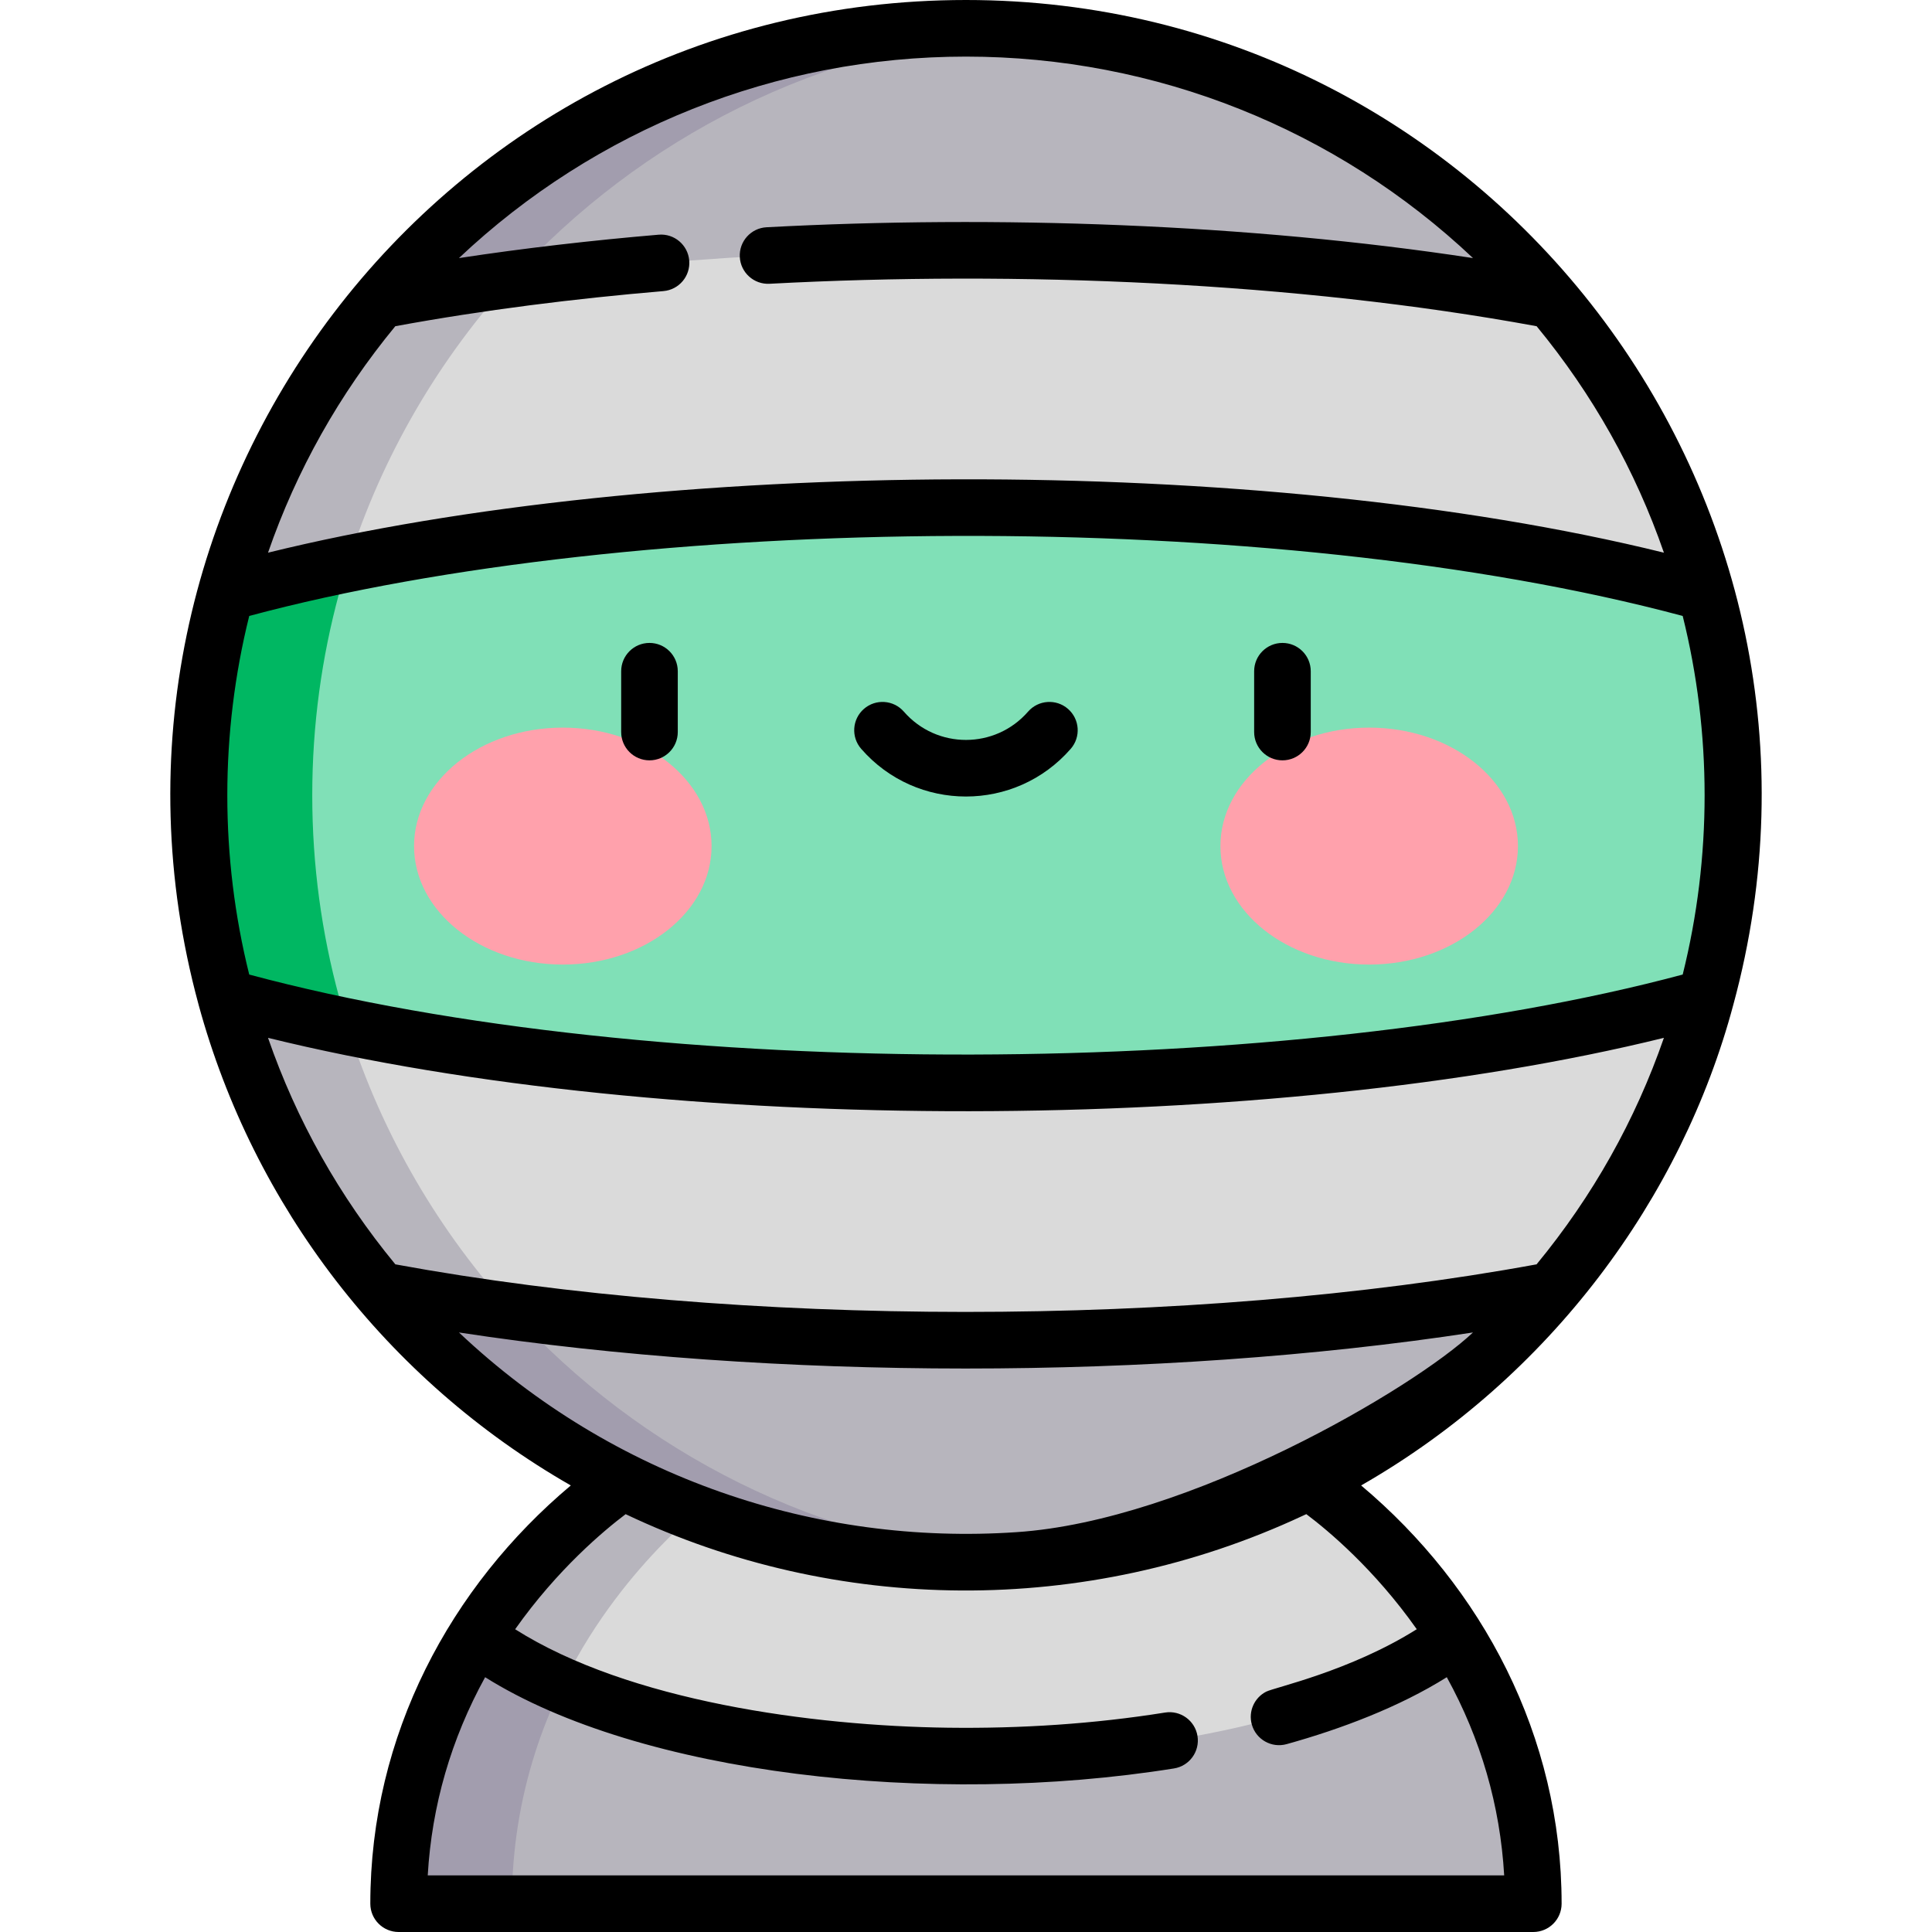 <?xml version="1.0" encoding="iso-8859-1"?>
<!-- Generator: Adobe Illustrator 23.0.3, SVG Export Plug-In . SVG Version: 6.00 Build 0)  -->
<svg version="1.1" id="Capa_1" xmlns="http://www.w3.org/2000/svg" xmlns:xlink="http://www.w3.org/1999/xlink" x="0px" y="0px"
	 viewBox="0 0 512 512" style="enable-background:new 0 0 512 512;" xml:space="preserve">
<g>
	<g>
		<path style="fill:#B7B5BD;" d="M385.793,433.73c11.253,17.873,20.56,41.506,20.56,70.77H105.647
			c0-29.264,9.307-52.897,20.56-70.77H385.793z"/>
		<path style="fill:#A29DAE;" d="M135.647,504.5c0-29.264,9.307-52.897,20.56-70.77h-30c-7.033,11.17-13.306,24.591-17.022,40.23
			c-2.229,9.383-3.538,19.565-3.538,30.54H135.647z"/>
		<path style="fill:#DADADA;" d="M385.793,433.73c-24.571,18.831-73.477,31.665-129.793,31.665s-105.221-12.834-129.793-31.665
			c17.181-27.288,38.877-41.15,38.877-41.15h181.83C346.915,392.58,368.611,406.442,385.793,433.73z"/>
		<path style="fill:#B7B5BD;" d="M156.207,433.73c17.181-27.288,38.878-41.15,38.878-41.15h-30c0,0-21.696,13.862-38.878,41.15
			c6.161,4.722,13.853,9.066,22.807,12.926C151.262,442.063,153.681,437.743,156.207,433.73z"/>
		<path style="fill:#DADADA;" d="M411.243,79.554c18.841,22.269,32.969,48.639,40.863,77.587H59.893
			c7.894-28.948,22.022-55.318,40.863-77.587L256,43.527L411.243,79.554z"/>
		<path style="fill:#DADADA;" d="M411.243,341.955v-0.01c18.841-22.269,32.969-48.639,40.863-77.587H59.893
			c7.894,28.948,22.022,55.318,40.863,77.587v0.01L256,377.978L411.243,341.955z"/>
		<path style="fill:#B7B5BD;" d="M130.757,341.955v-0.01c-18.841-22.27-32.969-48.639-40.863-77.587h-30
			c5.427,19.902,13.801,38.585,24.627,55.555c4.921,7.714,10.349,15.073,16.236,22.032l0,0v0.01l37.911,8.797
			C135.951,347.894,133.305,344.968,130.757,341.955z"/>
		<path style="fill:#B7B5BD;" d="M411.243,341.955C373.956,386.02,318.244,414,256,414s-117.956-27.98-155.243-72.044
			c44.223,8.339,97.673,13.219,155.243,13.219S367.021,350.294,411.243,341.955z"/>
		<path style="fill:#80E0B7;" d="M459.25,210.75c0,18.554-2.49,36.526-7.143,53.599v0.01
			c-49.992,13.98-119.389,22.645-196.107,22.645s-146.114-8.665-196.107-22.645v-0.01c-4.653-17.073-7.143-35.044-7.143-53.599
			c0-18.555,2.49-36.516,7.143-53.599v-0.01c49.992-13.97,119.389-22.635,196.107-22.635s146.114,8.665,196.107,22.635v0.01
			C456.76,174.234,459.25,192.195,459.25,210.75z"/>
		<g>
			<ellipse style="fill:#FFA1AC;" cx="149.151" cy="224.222" rx="39.425" ry="31.396"/>
			<ellipse style="fill:#FFA1AC;" cx="362.848" cy="224.222" rx="39.425" ry="31.396"/>
		</g>
		<path style="fill:#B7B5BD;" d="M411.243,79.554C367.021,71.216,313.57,66.335,256,66.335s-111.021,4.881-155.243,13.219
			C138.044,35.48,193.756,7.5,256,7.5S373.956,35.48,411.243,79.554z"/>
		<path style="fill:#A29DAE;" d="M264.93,413.787c2.03-0.092,4.055-0.205,6.07-0.352c-53.517-3.905-101.279-28.525-135.307-65.881
			c-12.172-1.634-23.845-3.507-34.936-5.599C138.043,386.02,193.756,414,256,414c1.608,0,3.21-0.03,4.809-0.067
			C261.533,413.914,264.279,413.815,264.93,413.787z"/>
		<path style="fill:#B7B5BD;" d="M130.757,79.554c2.549-3.012,5.193-5.94,7.91-8.798l-37.91,8.798c0,0,0,0,0,0
			c-8.243,9.743-15.584,20.271-21.895,31.455c-8.115,14.381-14.528,29.848-18.968,46.132h30
			C97.787,128.193,111.916,101.824,130.757,79.554z"/>
		<path style="fill:#A29DAE;" d="M100.757,79.554c11.091-2.091,22.763-3.965,34.935-5.599C169.72,36.591,217.482,11.97,271,8.065
			c-2.017-0.147-4.043-0.26-6.075-0.352C261.953,7.579,258.976,7.5,256,7.5C193.757,7.5,138.044,35.48,100.757,79.554z"/>
		<path style="fill:#00B762;" d="M89.893,264.348c-4.653-17.073-7.143-35.044-7.143-53.599c0-18.554,2.49-36.516,7.143-53.608
			c0.709-2.599,1.485-5.169,2.293-7.725c-11.474,2.345-22.279,4.927-32.293,7.735c-4.653,17.083-7.143,35.044-7.143,53.599
			c0,18.084,2.391,36.159,7.143,53.609c10.015,2.801,20.82,5.384,32.295,7.73C91.379,269.531,90.602,266.959,89.893,264.348z"/>
	</g>
	<g>
		<path d="M172.118,170.382c-4.142,0-7.5,3.358-7.5,7.5v16.116c0,4.142,3.358,7.5,7.5,7.5s7.5-3.358,7.5-7.5v-16.116
			C179.618,173.74,176.26,170.382,172.118,170.382z"/>
		<path d="M339.862,170.382c-4.142,0-7.5,3.358-7.5,7.5v16.116c0,4.142,3.358,7.5,7.5,7.5s7.5-3.358,7.5-7.5v-16.116
			C347.362,173.74,344.004,170.382,339.862,170.382z"/>
		<path d="M283.03,187.865c-3.123-2.722-7.861-2.397-10.582,0.726c-8.701,9.982-24.191,10.013-32.917,0
			c-2.722-3.123-7.459-3.448-10.582-0.727c-3.123,2.722-3.448,7.459-0.727,10.582c14.694,16.862,40.852,16.845,55.533,0
			C286.478,195.324,286.153,190.586,283.03,187.865z"/>
		<path d="M459.363,266.211C495.83,132.121,394.798,0,255.99,0C116.379,0,16.396,132.793,52.592,266.116
			c0.009,0.038,0.025,0.073,0.034,0.11c0.009,0.035,0.012,0.071,0.021,0.105c14.482,53.103,49.718,99.313,98.62,127.329
			c-31.86,26.779-53.129,66.098-53.129,110.839c0,4.142,3.358,7.5,7.5,7.5h300.706c4.142,0,7.5-3.358,7.5-7.5
			c0-44.45-21.059-83.884-53.13-110.839C410.808,364.962,445.687,317.496,459.363,266.211z M66.047,258.266
			c-7.741-31.072-7.745-63.927,0.001-95.032c102.101-27.41,270.884-29.151,379.884,0c7.738,31.073,7.75,63.928,0.001,95.032
			C342.739,285.904,173.641,287.164,66.047,258.266z M104.761,86.449c23.602-4.339,47.613-7.322,71.053-9.306
			c4.148-0.351,7.188-3.998,6.84-8.105c-0.349-4.127-3.975-7.202-8.106-6.841c-17.489,1.48-35.736,3.575-52.929,6.2
			C157.791,34.234,205.671,15,255.99,15s98.195,19.23,134.367,53.394c-59.446-9.086-126.372-11.41-187.214-8.169
			c-4.136,0.22-7.311,3.752-7.09,7.888c0.22,4.136,3.753,7.309,7.888,7.09c65.709-3.5,139.58-0.474,203.279,11.247
			c14.858,18.04,26.169,38.173,33.733,60.016c-107.583-26.52-267.146-25.316-369.925,0
			C78.592,124.622,89.903,104.489,104.761,86.449z M440.952,275.038c-7.566,21.848-18.88,41.982-33.743,60.025
			c-91.811,16.866-211.353,16.762-302.438,0c-14.863-18.042-26.177-38.177-33.743-60.025
			C177.561,301.265,336.931,300.668,440.952,275.038z M346.189,401.264c5.748,4.321,18.011,14.542,29.267,30.495
			c-17.734,11.146-37.682,15.413-39.915,16.555c-3.131,1.602-4.765,5.217-3.802,8.683c1.109,3.99,5.242,6.326,9.235,5.217
			c14.364-3.992,29.814-9.818,42.441-17.74c9.031,16.408,14.13,34.018,15.21,52.525h-285.27c1.08-18.506,6.179-36.115,15.209-52.522
			c40.989,25.727,118.215,34.478,182.565,24.176c4.09-0.655,6.875-4.501,6.22-8.591c-0.655-4.09-4.504-6.875-8.591-6.22
			c-18.752,3.002-38.182,4.273-57.55,4.02c-35.969-0.474-84.61-7.03-114.687-26.094c11.214-15.878,23.524-26.155,29.281-30.499
			c55.67,26.457,121.763,27.33,179.34,0.475C345.49,401.581,345.842,401.429,346.189,401.264z M269.388,406.037
			c-52.933,3.611-106.848-14.292-147.76-52.92c83.241,12.718,185.137,12.764,268.726,0
			C374.633,367.96,314.98,403.021,269.388,406.037z"/>
	</g>
</g>
<g>
</g>
<g>
</g>
<g>
</g>
<g>
</g>
<g>
</g>
<g>
</g>
<g>
</g>
<g>
</g>
<g>
</g>
<g>
</g>
<g>
</g>
<g>
</g>
<g>
</g>
<g>
</g>
<g>
</g>
</svg>
